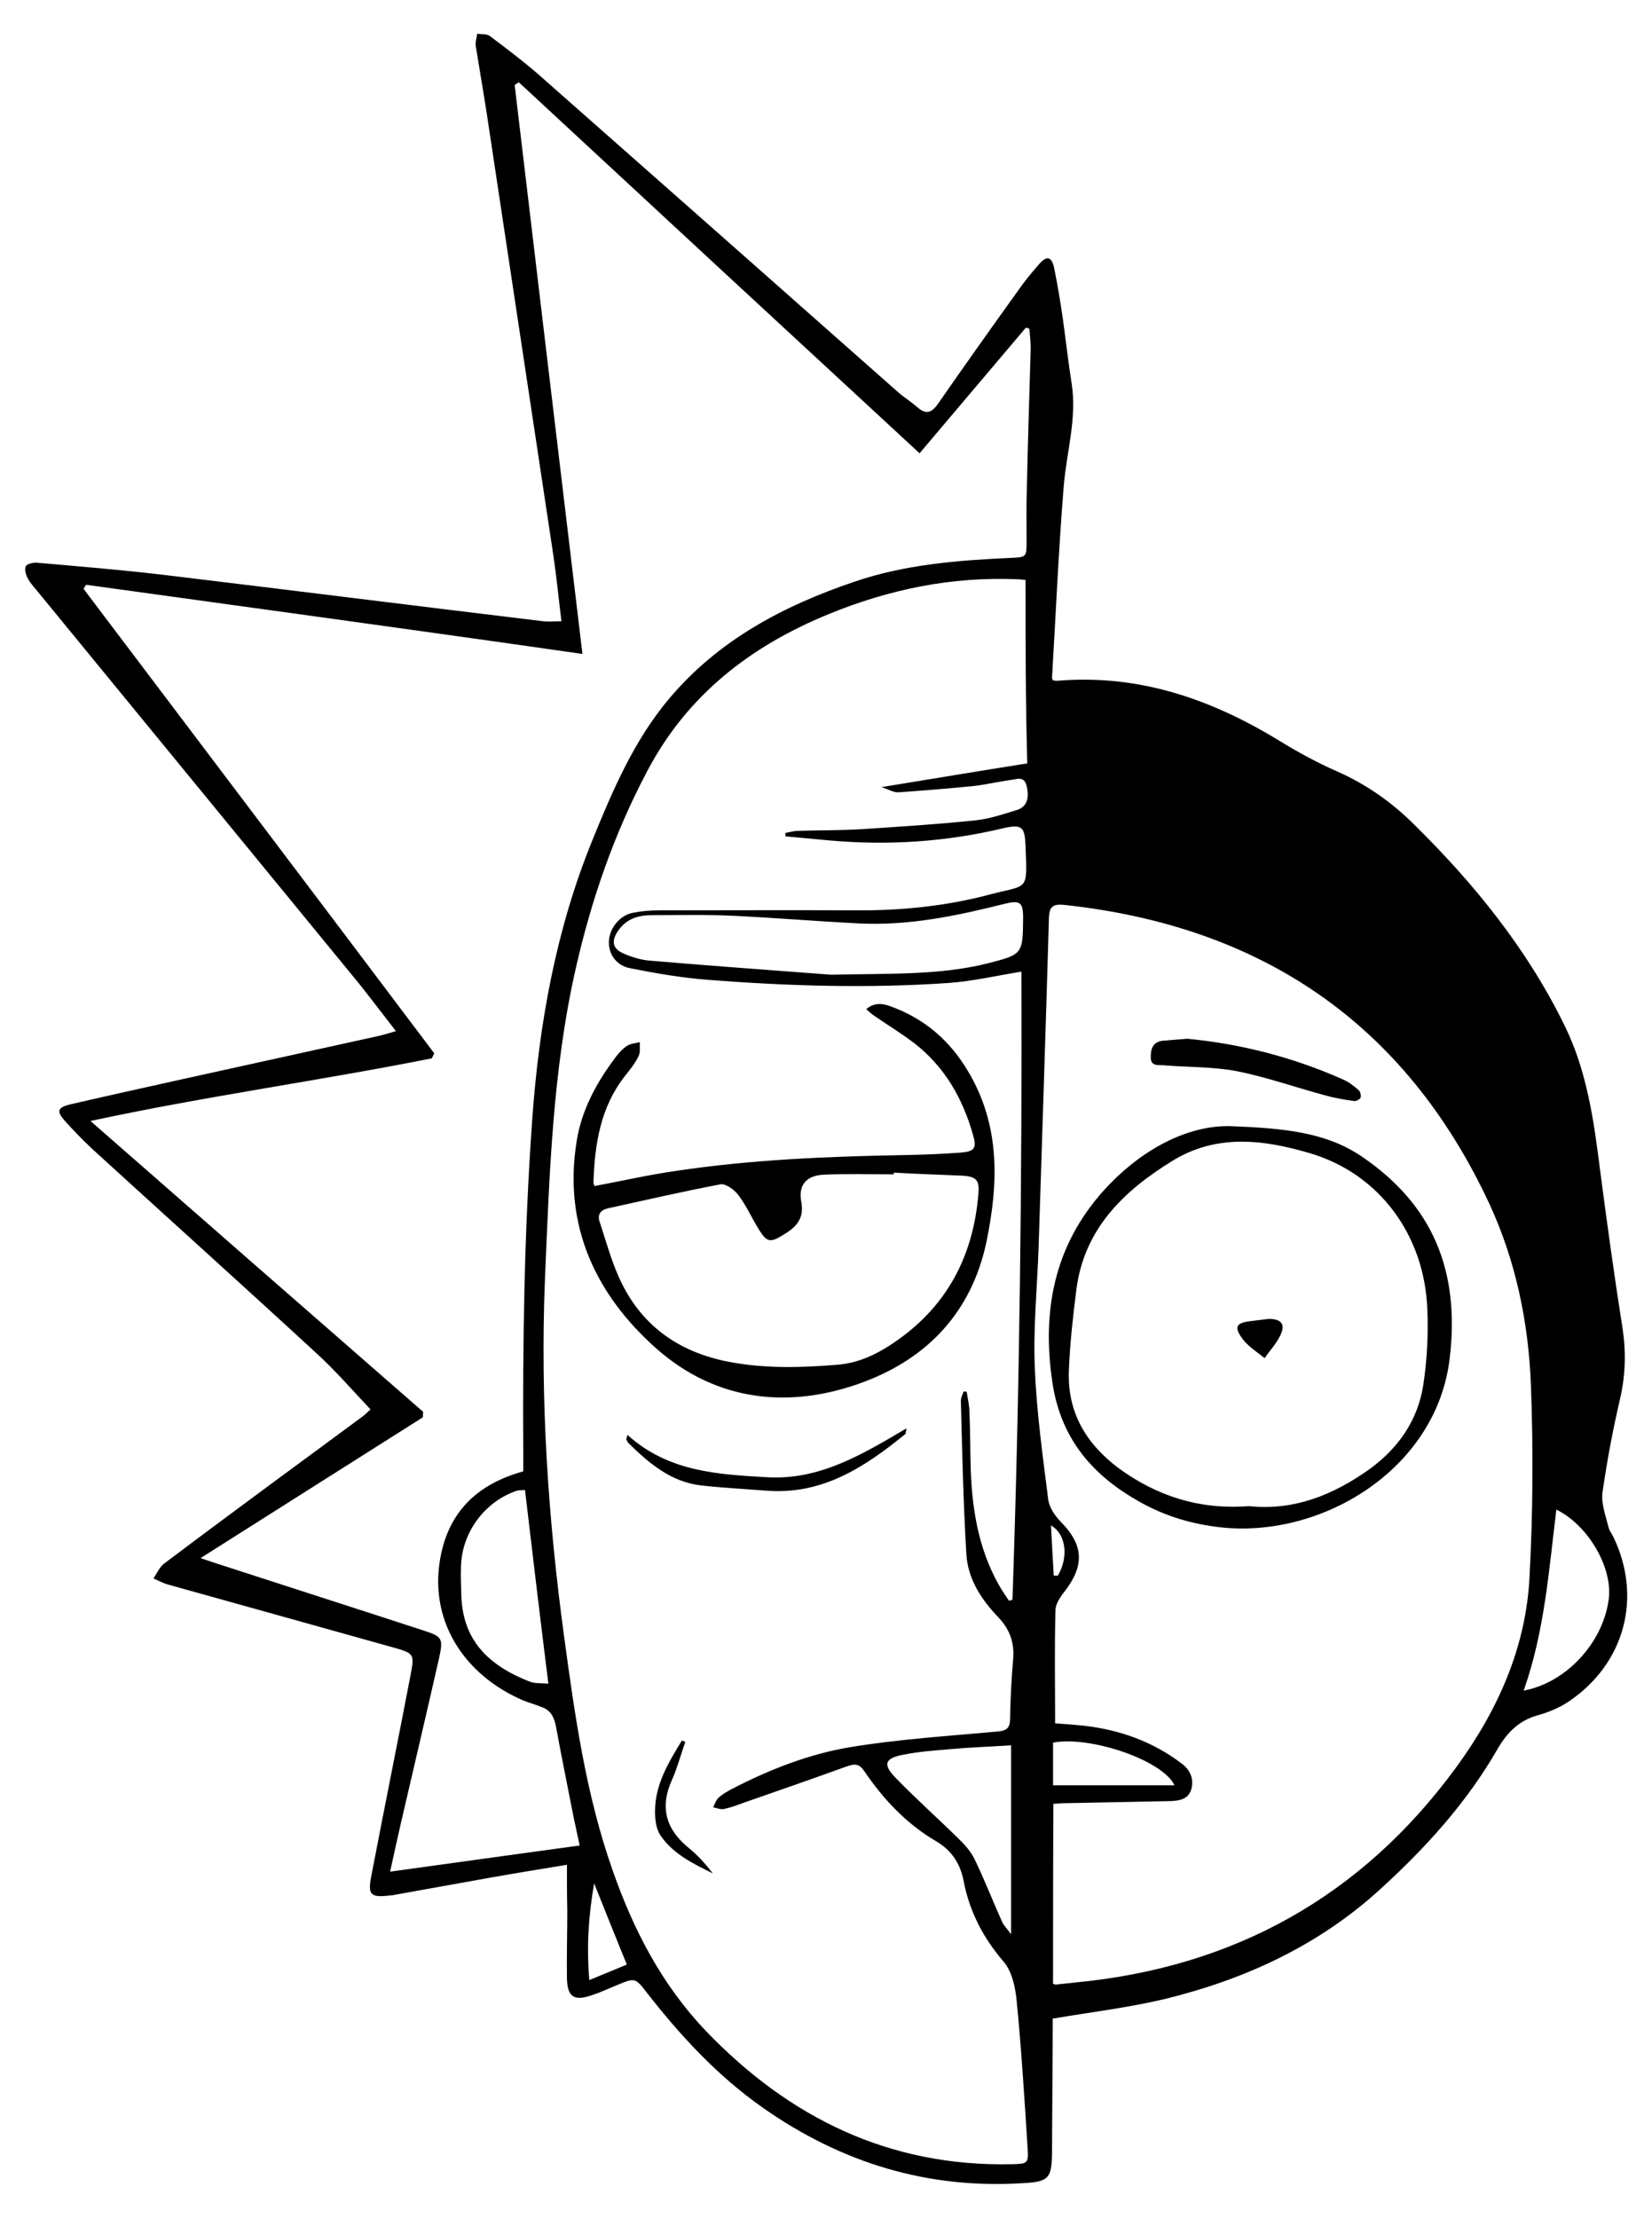 <svg xmlns="http://www.w3.org/2000/svg" viewBox="0 0 480.2 644.5">
  <path d="M164.8 541.8c-8 1.3-15.3 2.5-22.6 3.8-9.1 1.6-18.2 3.3-27.3 4.9-.5.1-.9.2-1.4.2-5.9.7-6.7-.1-5.5-6 3.7-19.3 7.6-38.5 11.3-57.8 1.2-6.4 1.2-6.5-5.2-8.3-21.7-6.1-43.4-12.1-65.2-18.2-1.5-.4-2.9-1.2-4.3-1.8 1-1.5 1.8-3.3 3.1-4.3 11-8.3 22.1-16.5 33.2-24.7 8.1-6 16.2-11.9 24.3-17.9 1-.7 1.9-1.7 2.5-2.2-5.3-5.6-10.2-11.3-15.7-16.3-21.6-19.9-43.4-39.5-65.1-59.3-2.8-2.6-5.5-5.4-8.1-8.3-2.4-2.7-2.1-3.8 1.5-4.7 10.8-2.5 21.7-4.9 32.5-7.3 19.1-4.2 38.1-8.4 57.2-12.6 1.4-.3 2.9-.8 5.1-1.4-3.9-5-7.3-9.5-10.8-13.9l-93-113.4c-1.1-1.4-2.4-2.7-3.2-4.2-.6-1-1-2.7-.6-3.6.4-.7 2.2-1.1 3.3-1 12.5 1.1 24.9 2.1 37.4 3.6 36.6 4.4 73.1 9 109.7 13.4 1.6.2 3.2 0 5.3 0-.8-6.4-1.4-12.6-2.3-18.8L141.4 32.4c-1-6.4-2.1-12.7-3.1-19-.2-1.2.3-2.4.4-3.6 1.2.2 2.7 0 3.6.6 4.8 3.6 9.7 7.3 14.3 11.3 34.8 30.7 69.6 61.4 104.4 92.2 1.7 1.5 3.8 2.8 5.5 4.3 2.5 2.2 4.1 2 6.1-.8 7.7-11.1 15.6-22.2 23.5-33.2 1.8-2.6 3.8-5 5.9-7.4 2.2-2.6 3.7-2.3 4.4 1 1 4.8 1.8 9.7 2.5 14.5.9 6.4 1.6 12.8 2.6 19.1 1.6 10.2-1.5 20-2.3 29.9-1.5 18.5-2.3 37.1-3.4 55.6 0 .2.1.4.3.8.4 0 .8.1 1.2.1 23.7-2 44.8 5.3 64.7 17.5 5.4 3.3 10.9 6.3 16.6 8.8 8.4 3.7 15.7 8.8 22.2 15.2 17.7 17.4 33.2 36.5 44.1 58.9 6.4 13.1 8.4 27.4 10.2 41.7 2 15.3 4.1 30.6 6.5 45.8 1.1 7.1.9 13.9-.7 20.8-2.1 9-3.8 18.1-5.1 27.2-.4 3.1.9 6.6 1.7 9.8.2 1.1 1 2.1 1.5 3.1 8.4 17.5 3.3 36.7-12.9 47.7-2.8 1.9-6 3.2-9.2 4.1-5.4 1.5-8.8 5-11.5 9.6-9 15.7-21 28.9-34.3 41-17.9 16.3-39.2 26.1-62.5 31.8-10.5 2.5-21.4 3.8-32.6 5.7v3.3c-.1 11.9-.1 23.9-.2 35.8-.1 7.3-1 8.3-8.3 8.7-27.8 1.8-52.9-5.9-75.6-21.8-13.3-9.3-24.1-21-34-33.7-3.3-4.3-3.5-4.1-8.4-2.1-2.5 1-4.9 2.2-7.5 3-5.1 1.8-7.1.5-7.2-4.9-.1-6.5.1-13.1.1-19.6-.1-4.2-.1-8.5-.1-13.4zm133.3-373.3c-1.1-.1-1.8-.2-2.5-.2-18.9-.8-37 2.9-54.4 10-22.9 9.3-41.5 23.6-53.2 46-9.5 18-16.1 37.1-20.6 56.9-6.8 29.8-7.7 60.3-9 90.6-1.4 34.8.9 69.4 5.6 103.9 3.1 22.8 6.3 45.6 14 67.5 6.1 17.5 14.4 33.5 27.2 46.9 24.2 25.2 53.3 39.5 88.9 38.7 4.6-.1 4.9-.2 4.6-4.7-.9-14.3-1.8-28.7-3.2-43-.4-3.9-1.4-8.5-3.9-11.3-5.9-6.9-9.8-14.5-11.5-23.3-1-5.2-3.6-9-8.1-11.6-8.5-5-15.2-12.1-20.7-20.2-1.5-2.3-2.8-2.3-5.1-1.5-10 3.6-20 7.1-30.1 10.6-1.9.7-3.7 1.4-5.7 1.8-1 .2-2.1-.3-3.1-.5.5-1 .8-2.1 1.6-2.8 1.1-1 2.5-1.8 3.8-2.5 11-5.7 22.5-10.2 34.6-12.2 14-2.3 28.3-3.2 42.5-4.5 2.5-.2 3.8-.8 3.8-3.6.1-5.8.4-11.7.9-17.5.4-4.8-1-8.6-4.3-12.1-5-5.2-8.9-11.2-9.3-18.4-.9-14.8-1.2-29.6-1.6-44.5 0-.9.5-1.8.8-2.7.3 0 .6 0 .9.1.3 2 .8 4 .8 6 .2 4.6.2 9.1.3 13.7.2 12.8 1.9 25.2 8.3 36.5.9 1.6 1.9 3 2.9 4.5.3-.1.6-.2 1-.3 2.1-61 2.8-122.1 2.6-182.5-7.3 1.2-14.2 2.8-21.2 3.3-23.3 1.6-46.5.9-69.8-.9-7.7-.6-15.3-1.9-22.8-3.4-4.1-.8-6.3-4.3-6.1-7.9.2-3.8 3.2-7.5 7-8.2 2.5-.5 5.1-.7 7.7-.7 18.9 0 37.9-.1 56.8 0 13.3.1 26.4-1.2 39.2-4.6 11.3-3 10.9-.6 10.4-14.1-.2-5.5-1-6.4-6.3-5.2-16.7 4-33.5 5.1-50.5 3.6-4.3-.4-8.7-.8-13-1.2v-1c1.2-.2 2.5-.6 3.7-.6 6.2-.2 12.4-.1 18.6-.5 10.8-.7 21.7-1.4 32.5-2.5 4.3-.4 8.4-1.8 12.6-3.1 2.8-.9 3.6-3.5 2.7-7-.7-2.9-2.8-1.9-4.5-1.7-3.7.5-7.4 1.4-11.1 1.8-7.2.7-14.4 1.3-21.6 1.8-1.5.1-3-.9-5-1.5 14.7-2.4 28.5-4.7 42.4-6.9-.5-18.2-.5-35.6-.5-53.3zM26.3 325.7c32.2 28.2 64.5 56.4 96.7 84.5 0 .5-.1 1.1-.1 1.6-21.3 13.5-42.7 27-64.6 40.9 2.4.8 4.1 1.4 5.7 1.9 19.7 6.4 39.4 12.7 59 19.1 5.6 1.8 5.9 2.3 4.6 8.2-3.6 15.8-7.3 31.6-11 47.5-1 4.4-2 8.8-3.2 14.4 18.9-2.6 36.7-5.1 55.1-7.6-.8-3.8-1.5-6.8-2.1-9.9-1.6-8.2-3.3-16.5-4.8-24.7-.5-2.6-1.5-4.7-4.1-5.6-1.7-.7-3.5-1.2-5.3-1.9-17.2-7.3-28.2-23.5-23.9-43 2.8-12.6 11.1-20.1 23.8-23.6v-5.4c-.2-32.3.3-64.5 2.6-96.8 2-27.9 6.9-55.2 17.5-81.2 5.9-14.5 12.1-29 22.3-41.1 14.3-17 33.2-27 53.9-34 14.7-5 29.9-6.2 45.3-6.9 4.7-.2 4.7-.2 4.7-5 0-5.4-.1-10.8.1-16.1.3-13.2.7-26.4 1.1-39.6 0-2-.2-4-.4-5.9-.3-.1-.6-.2-1-.3-10.2 12-20.3 24-30.9 36.5-39.2-36.2-77.9-72-116.5-107.8-.4.3-.8.5-1.2.8 6.5 54.7 13 109.4 19.7 165.3-48.8-7-96.6-13.5-144.3-20.1-.2.4-.5.8-.7 1.2 34 45 68 89.9 101.9 134.9-.2.5-.4 1-.7 1.5-32.6 6.5-65.8 11-99.2 18.2zm279.8 250.7c.5.1.7.3.9.2 1.9-.2 3.7-.4 5.6-.6 46.1-4.4 83.2-25 110.6-62.4 12.1-16.5 20.4-34.9 21.4-55.5 1-18.5 1.1-37.2.4-55.7-.7-18.2-4.4-36.1-12.1-52.7-24.5-52.5-66.4-80.7-123.7-86.8-3.2-.3-4.2.6-4.3 3.8-.9 31.9-2 63.8-3 95.7-.4 11.7-1.6 23.4-1.1 35 .5 12.8 2.3 25.6 3.9 38.3.3 2.3 2 4.8 3.7 6.5 6.4 6.5 6.9 12.3 1.5 19.6-1.4 1.8-3.1 4-3.1 6.1-.3 10.8-.1 21.7-.1 32.8 2.6.2 5.6.4 8.4.7 10.4 1.2 20 4.6 28.4 11 2.4 1.8 3.6 4.3 2.8 7.4-.9 3.1-3.6 3.4-6.2 3.5l-30.2.6c-1.2 0-2.4.1-3.7.2-.1 17.9-.1 35.1-.1 52.3zm-64.5-293.2c17.2-.4 31.5.2 45.5-3.3 10.2-2.6 10.2-2.7 10.3-13.2 0-4.6-.9-5.2-5.4-4.1-13.9 3.5-27.8 6.4-42.2 5.7-12-.6-24-1.6-36.1-2.2-8.1-.4-16.1-.2-24.2-.2-3.9 0-7.4 1-9.8 4.5-2.1 3-1.7 5.3 1.7 6.7 2.3 1 4.9 1.8 7.4 2 18.7 1.6 37.2 2.9 52.8 4.1zm-89 149.7c-1.4.1-1.9.1-2.3.2-9.3 3.1-16 12-16.3 21.9-.1 2.9 0 5.8.1 8.8.5 12.6 7.6 20 19.9 24.8 1.6.6 3.6.4 5.4.6-2.4-19.2-4.6-37.7-6.8-56.3zm141.3 74.2c-6.4.4-12 .6-17.6 1.1-4.5.4-9.1.7-13.6 1.6-5.5 1-6.2 2.8-2.4 6.7 5.8 6 12.1 11.6 18.1 17.5 1.9 1.8 3.8 3.9 4.9 6.2 2.9 6 5.3 12.2 8 18.2.5 1.1 1.4 1.9 2.6 3.6v-54.9zm149-15.9c12.4-2.3 23-13.9 24.7-26.4 1.3-9-5.7-21.5-15.2-26.2-2.2 17.7-3.4 35.3-9.5 52.6zm-101.5 27.5c-3.5-7.3-24.4-14.4-35.3-12.4v12.4h35.3zm-168.7 28.5c-1.7 9.8-2.2 18.6-1.4 28.1 4.2-1.7 7.7-3.2 10.9-4.5-3.2-7.9-6.2-15.3-9.5-23.6zm133.6-89.4h1.2c3.1-5.3 2.5-12-2-14.6.3 5.2.5 9.9.8 14.6z"/>
  <path d="M172.8 344.6c8.1-1.5 15.9-3.3 23.7-4.4 22-3.3 44.2-4.2 66.4-4.6 5.4-.1 10.8-.3 16.1-.7 4.3-.3 5-1.2 3.8-5.3-3-10.5-8.2-19.6-16.9-26.4-3.9-3-8.1-5.5-12.1-8.3-.6-.4-1.2-1-2-1.7 2.4-2 4.7-1.7 7.1-.8 9.7 3.5 17.1 9.8 22.4 18.7 9.5 15.8 9 32.6 5.4 49.9-4.3 20.1-16.9 33.4-35.3 40.4-21.4 8.1-42.8 6-60.4-9.4-17.8-15.7-27.3-35.8-23.4-60.3 1.4-9.1 5.8-17.2 11.4-24.6.9-1.2 2-2.4 3.2-3.2 1.1-.7 2.5-.8 3.8-1.1-.1 1.4.2 3-.4 4.1-1 2.1-2.5 3.9-4 5.8-7.1 9.1-8.7 19.7-9.1 30.7-.1.2.1.7.3 1.2zm87-3.9v.5c-6.8 0-13.6-.2-20.3.1-5 .2-7.5 2.9-6.6 7.8 1 5.2-1.7 7.6-5.4 9.8-3.6 2.2-4.6 2-6.8-1.5-2.1-3.3-3.7-7.1-6.1-10.2-1.1-1.5-3.7-3.4-5.2-3.1-11 2.1-21.9 4.6-32.8 7-2.1.5-3 1.9-2.3 3.9 1.8 5.4 3.3 11 5.6 16.1 6.1 13.7 17 21.6 31.6 24.5 10.7 2.1 21.4 1.8 32.1.9 5.9-.5 11-2.9 15.8-6.1 15.6-10.4 23.5-25.1 25-43.6.3-3.8-.5-4.9-4.4-5.2-6.6-.3-13.4-.5-20.2-.9zM182.4 416.9c11.8 10.7 26.2 11.5 40.6 12.3 15.2.9 27.6-6.6 40.5-14.2-.2 1.2-.2 1.6-.4 1.7-11.8 9.6-24.1 17.7-40.4 16.4-6.3-.5-12.6-.8-18.8-1.5-8.9-1-15.3-6.5-21.3-12.4-.2-.2-.3-.6-.5-.9-.1-.2 0-.3.3-1.4zM199.2 506.1c-1.3 3.7-2.3 7.5-3.9 11.1-3.6 8-1.7 14.4 5 19.8 2.6 2.1 4.8 4.6 6.9 7.3-5.7-2.8-11.5-5.6-15.2-11-1.3-1.9-1.6-4.6-1.6-7 0-7.9 4-14.3 7.8-20.6.4.1.7.3 1 .4zM357.7 327.2c15.7.6 27.8 1.8 38.1 8.8 20.8 14.1 28.6 33.4 25.6 58.6-3.8 32.7-38.1 53-67.9 49-8.5-1.1-16.4-3.7-23.7-8.1-13.1-7.7-21.6-18.3-23.9-33.9-3.3-22 1.1-41.5 16.7-57.6 10.4-10.7 23.2-17.1 35.1-16.8zm5.3 110.4c13 1.4 24.6-3.2 35.3-10.9 8.3-6.1 13.8-14.1 15.4-24.2 1.1-7.2 1.5-14.7 1.2-22-.8-21.6-13.9-39.4-34-45.4-13.5-4-27.3-5.8-40.3 2.3-14.1 8.7-25.4 19.7-27.7 37.1-1 7.9-1.9 15.8-2.2 23.7-.5 12.1 5 21.3 14.5 28.4 11.1 8.1 23.5 12.1 37.8 11zM345.1 301.8c15.7 1.5 30.8 5.4 45.2 11.8 1.7.7 3.2 1.9 4.6 3.1.5.4.8 1.6.6 2.2-.2.5-1.3 1.1-1.9 1-2.9-.4-5.8-.9-8.6-1.7-8.5-2.3-17-5.3-25.6-7-6.9-1.3-14.2-1.1-21.3-1.7-1.7-.1-3.7.3-3.6-2.5 0-2.4.7-4.2 3.3-4.6 2.4-.2 4.8-.4 7.3-.6z"/>
  <path d="M368.8 383.2c3.6 0 4.9 1.5 3.4 4.7-1.1 2.4-3.1 4.5-4.6 6.7-2.1-1.7-4.5-3.2-6.2-5.3-2.9-3.8-2.2-5 2.5-5.5 1.7-.2 3.3-.4 4.9-.6z"/>
</svg>
